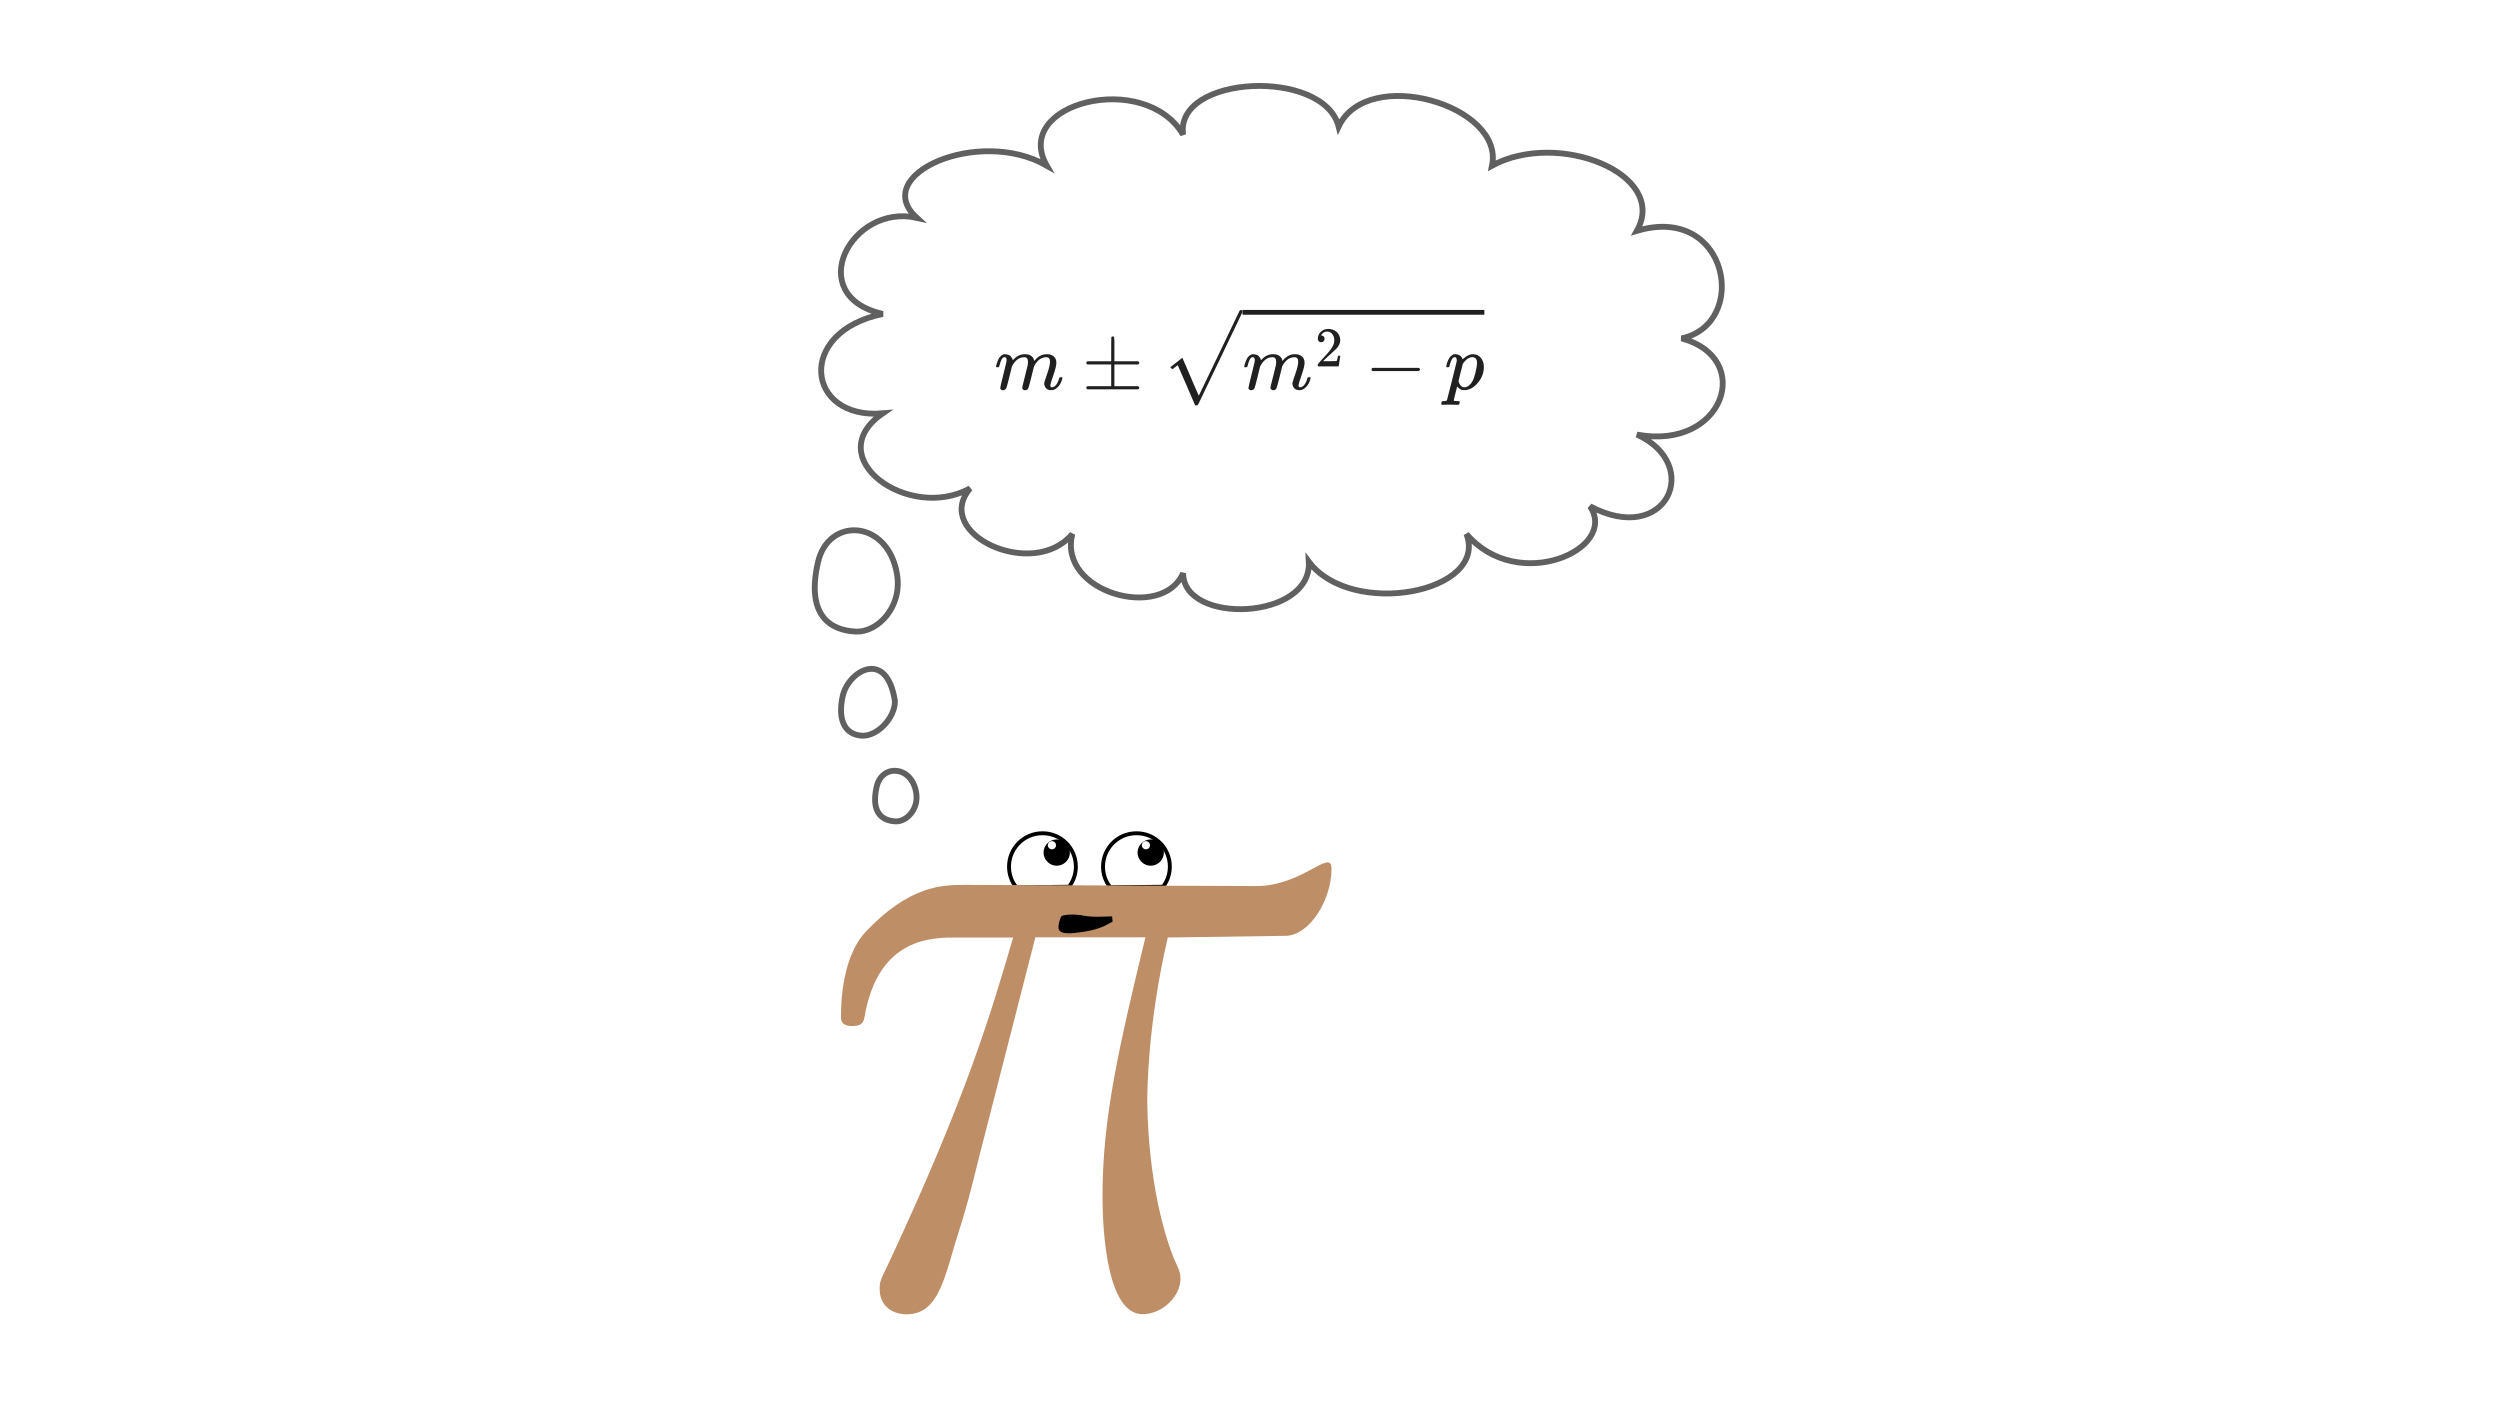 <svg width="640" height="360" viewBox="0 0 640 360" fill="none" xmlns="http://www.w3.org/2000/svg">
<rect x="0" y="0" width="640" height="360" fill="#808080" stroke="none"/>
<g clip-path="url(#clip0_1505_4826)">
<path d="M640 0H0V360H640V0Z" fill="white"/>
<path d="M273.583 227.009L273.692 227.008L273.757 226.921C274.791 225.527 275.419 223.732 275.419 221.847C275.419 217.133 271.603 213.271 266.843 213.315C262.129 213.316 258.312 217.133 258.312 221.847C258.312 223.773 258.939 225.662 260.114 227.062L260.18 227.141L260.283 227.14L273.583 227.009Z" fill="white" stroke="black"/>
<path d="M297.646 227.009L297.754 227.008L297.82 226.921C298.853 225.527 299.481 223.732 299.481 221.847C299.481 217.133 295.666 213.271 290.905 213.315C286.191 213.316 282.375 217.133 282.375 221.847C282.375 223.773 283.002 225.662 284.176 227.062L284.243 227.141L284.346 227.14L297.646 227.009Z" fill="white" stroke="black"/>
<path d="M269.25 215.328C268.681 215.372 268.244 215.809 268.244 216.378C268.244 216.947 268.725 217.428 269.294 217.428C269.862 217.428 270.344 216.947 270.344 216.378C270.344 215.809 269.862 215.328 269.294 215.328H269.25L270.519 214.89C272.4 214.89 273.887 216.422 273.887 218.259C273.887 220.097 272.356 221.628 270.519 221.628C268.681 221.628 267.15 220.097 267.15 218.259C267.15 216.422 268.681 214.89 270.519 214.89" fill="black"/>
<path d="M293.313 215.328C292.744 215.372 292.306 215.809 292.306 216.378C292.306 216.947 292.788 217.428 293.356 217.428C293.925 217.428 294.406 216.947 294.406 216.378C294.406 215.809 293.925 215.328 293.356 215.328H293.313L294.581 214.89C296.463 214.89 297.95 216.422 297.95 218.259C297.95 220.097 296.419 221.628 294.581 221.628C292.744 221.628 291.213 220.097 291.213 218.259C291.213 216.422 292.744 214.89 294.581 214.89" fill="black"/>
<path d="M265.05 239.959H293.225C286.487 267.872 282.244 286.072 282.244 306.022C282.244 309.522 282.244 336.428 292.481 336.428C297.731 336.428 302.194 331.703 302.194 327.459C302.194 326.234 302.194 325.709 300.444 321.99C293.706 304.797 293.706 283.359 293.706 281.609C293.706 280.122 293.706 262.403 298.956 240.003L329.231 239.565C335.269 239.39 340.869 230.422 340.869 222.415C340.869 216.947 333.475 226.834 321.619 226.834L247.112 226.528C241.381 226.528 232.894 226.528 221.431 238.734C214.956 245.953 215.306 259.165 215.306 260.653C215.306 262.14 216.531 262.665 218.063 262.665C219.813 262.665 220.994 262.359 221.3 260.434C224.8 239.74 238.887 240.003 245.144 240.003H259.362C253.894 258.684 247.637 280.384 227.206 324.003C225.194 327.984 225.194 328.509 225.194 329.997C225.194 335.247 229.7 336.472 231.931 336.472C239.15 336.472 241.163 329.997 244.138 319.54C248.119 306.809 248.119 306.328 250.612 296.353L265.05 239.959Z" fill="#BE8F66"/>
<path d="M271.131 236.109C270.912 237.509 270.212 239.39 275.244 238.821C281.15 238.165 282.637 237.115 284.825 235.934L284.694 234.578C283.075 234.621 279.662 234.884 277.387 234.403C275.55 234.009 271.787 233.965 271.569 234.796" fill="black"/>
<path d="M381.959 42.406C398.865 33.227 427.225 44.493 419.045 59.096C442.605 52.086 447.95 82.878 430.498 86.633C449.259 91.64 441.405 115.423 419.045 111.25C436.06 118.927 426.68 140.039 407.046 129.609C414.463 140.624 388.503 152.139 375.414 136.702C381.086 151.722 345.964 158.398 335.056 143.795C335.929 158.815 302.878 160.067 302.878 146.715C297.643 159.065 270.701 151.722 274.519 136.702C264.484 148.718 238.523 136.702 248.34 125.019C232.633 133.698 209.618 117.092 225.98 105.826C206.346 107.495 203.619 84.965 225.98 80.375C205.473 75.702 217.799 52.003 234.706 55.758C222.489 44.743 250.522 32.393 267.974 42.406C258.812 26.385 293.062 17.79 302.878 34.479C300.697 19.125 338.874 17.372 342.691 32.393C350.108 16.705 385.231 26.969 381.959 42.406Z" fill="white" stroke="#606060" stroke-width="1.5"/>
<path d="M209.414 143.892C212.113 132.214 227.293 132.967 229.635 146.988C231.069 155.575 224.516 161.896 219.208 161.689C212.573 161.431 206.254 157.563 209.414 143.892Z" fill="white" stroke="#606060" stroke-width="1.5"/>
<path d="M224.434 201.38C225.784 195.54 233.374 195.917 234.544 202.927C235.262 207.221 231.985 210.381 229.331 210.278C226.014 210.149 222.854 208.215 224.434 201.38Z" fill="white" stroke="#606060" stroke-width="1.5"/>
<path d="M215.713 178.275C217.116 171.727 227.056 165.872 229.102 179.515C229.102 183.794 224.6 188.566 220.624 188.332C216.648 188.098 214.309 184.824 215.713 178.275Z" fill="white" stroke="#606060" stroke-width="1.5"/>
<rect x="250.552" y="74.128" width="133.442" height="33.659" fill="white"/>
<g clip-path="url(#clip1_1505_4826)">
<path d="M254.979 93.833C254.993 93.752 255.013 93.643 255.04 93.507C255.067 93.371 255.149 93.114 255.285 92.734C255.42 92.353 255.556 92.034 255.692 91.776C255.828 91.519 256.045 91.267 256.344 91.023C256.642 90.779 256.941 90.663 257.239 90.677C257.538 90.69 257.83 90.738 258.115 90.819C258.4 90.901 258.604 91.023 258.726 91.186C258.848 91.349 258.957 91.498 259.052 91.634C259.147 91.77 259.201 91.899 259.215 92.021L259.255 92.163C259.255 92.191 259.262 92.204 259.276 92.204L259.5 91.98C260.314 91.111 261.271 90.677 262.371 90.677C262.602 90.677 262.812 90.69 263.002 90.718C263.192 90.745 263.369 90.792 263.532 90.86C263.694 90.928 263.823 90.996 263.918 91.064C264.013 91.132 264.115 91.213 264.224 91.308C264.332 91.403 264.4 91.491 264.427 91.573C264.455 91.654 264.509 91.743 264.59 91.838C264.672 91.933 264.699 92.014 264.672 92.082C264.645 92.15 264.665 92.211 264.733 92.265C264.801 92.319 264.814 92.367 264.774 92.408L264.937 92.204C265.792 91.186 266.803 90.677 267.971 90.677C268.704 90.677 269.294 90.86 269.742 91.227C270.19 91.593 270.421 92.129 270.434 92.835C270.434 93.528 270.177 94.6 269.661 96.053C269.145 97.505 268.887 98.374 268.887 98.659C268.9 98.849 268.934 98.978 268.989 99.046C269.043 99.114 269.145 99.148 269.294 99.148C269.674 99.148 270.027 98.944 270.353 98.537C270.679 98.13 270.944 97.573 271.147 96.867C271.188 96.718 271.229 96.629 271.269 96.602C271.31 96.575 271.419 96.562 271.595 96.562C271.867 96.562 272.002 96.616 272.002 96.725C272.002 96.738 271.975 96.84 271.921 97.03C271.812 97.424 271.663 97.811 271.473 98.191C271.283 98.571 270.971 98.951 270.536 99.331C270.102 99.711 269.634 99.894 269.131 99.881C268.493 99.881 268.032 99.698 267.747 99.331C267.462 98.964 267.319 98.584 267.319 98.191C267.319 97.933 267.563 97.118 268.052 95.747C268.541 94.376 268.792 93.344 268.805 92.652C268.805 91.851 268.507 91.451 267.91 91.451H267.808C266.64 91.451 265.656 92.136 264.855 93.507L264.713 93.752L264.041 96.48C263.593 98.258 263.335 99.216 263.267 99.351C263.09 99.718 262.798 99.901 262.391 99.901C262.215 99.901 262.072 99.854 261.964 99.759C261.855 99.664 261.78 99.582 261.74 99.514C261.699 99.446 261.679 99.379 261.679 99.311C261.679 99.161 261.909 98.191 262.371 96.399L263.104 93.426C263.145 93.222 263.165 92.964 263.165 92.652C263.165 91.851 262.866 91.451 262.269 91.451H262.167C261 91.451 260.016 92.136 259.215 93.507L259.072 93.752L258.4 96.48C257.952 98.258 257.694 99.216 257.626 99.351C257.45 99.718 257.158 99.901 256.751 99.901C256.574 99.901 256.432 99.86 256.323 99.779C256.215 99.698 256.14 99.616 256.099 99.535C256.058 99.453 256.045 99.385 256.058 99.331C256.058 99.154 256.316 98.041 256.832 95.992C257.362 93.901 257.626 92.808 257.626 92.713C257.667 92.51 257.687 92.326 257.687 92.163C257.687 91.675 257.518 91.43 257.178 91.43C256.88 91.43 256.629 91.62 256.425 92C256.221 92.38 256.065 92.795 255.957 93.243C255.848 93.691 255.767 93.935 255.712 93.976C255.685 94.003 255.577 94.016 255.386 94.016H255.101C255.02 93.935 254.979 93.874 254.979 93.833Z" fill="#202020"/>
<path d="M278.095 93.161C278.095 93.161 278.095 93.073 278.095 92.897C278.095 92.72 278.19 92.584 278.38 92.489H284.468V89.455C284.468 87.433 284.482 86.394 284.509 86.34C284.577 86.19 284.692 86.116 284.855 86.116C285.045 86.116 285.161 86.197 285.201 86.36C285.242 86.523 285.269 86.917 285.283 87.541V89.496V92.489H291.351C291.555 92.598 291.656 92.734 291.656 92.897C291.656 93.073 291.555 93.209 291.351 93.304H285.283V98.863H291.351C291.555 98.971 291.656 99.107 291.656 99.27C291.656 99.433 291.555 99.569 291.351 99.677H278.38C278.19 99.582 278.095 99.447 278.095 99.27C278.095 99.094 278.19 98.958 278.38 98.863H284.468V93.304H278.38C278.19 93.209 278.095 93.073 278.095 92.897V93.161Z" fill="#202020"/>
<path d="M318.519 93.833C318.532 93.752 318.553 93.643 318.58 93.507C318.607 93.371 318.688 93.114 318.824 92.734C318.96 92.353 319.096 92.034 319.231 91.776C319.367 91.519 319.584 91.267 319.883 91.023C320.182 90.779 320.48 90.663 320.779 90.677C321.078 90.69 321.37 90.738 321.655 90.819C321.94 90.901 322.143 91.023 322.266 91.186C322.388 91.349 322.496 91.498 322.591 91.634C322.686 91.77 322.741 91.899 322.754 92.021L322.795 92.163C322.795 92.191 322.802 92.204 322.815 92.204L323.039 91.98C323.854 91.111 324.811 90.677 325.91 90.677C326.141 90.677 326.352 90.69 326.542 90.718C326.732 90.745 326.908 90.792 327.071 90.86C327.234 90.928 327.363 90.996 327.458 91.064C327.553 91.132 327.655 91.213 327.763 91.308C327.872 91.403 327.94 91.491 327.967 91.573C327.994 91.654 328.049 91.743 328.13 91.838C328.211 91.933 328.239 92.014 328.211 92.082C328.184 92.15 328.205 92.211 328.273 92.265C328.34 92.319 328.354 92.367 328.313 92.408L328.476 92.204C329.331 91.186 330.343 90.677 331.51 90.677C332.243 90.677 332.834 90.86 333.282 91.227C333.73 91.593 333.96 92.129 333.974 92.835C333.974 93.528 333.716 94.6 333.2 96.053C332.684 97.505 332.426 98.374 332.426 98.659C332.44 98.849 332.474 98.978 332.528 99.046C332.583 99.114 332.684 99.148 332.834 99.148C333.214 99.148 333.567 98.944 333.893 98.537C334.218 98.13 334.483 97.573 334.687 96.867C334.727 96.718 334.768 96.629 334.809 96.602C334.85 96.575 334.958 96.562 335.135 96.562C335.406 96.562 335.542 96.616 335.542 96.725C335.542 96.738 335.515 96.84 335.461 97.03C335.352 97.424 335.203 97.811 335.013 98.191C334.822 98.571 334.51 98.951 334.076 99.331C333.641 99.711 333.173 99.894 332.671 99.881C332.033 99.881 331.571 99.698 331.286 99.331C331.001 98.964 330.859 98.584 330.859 98.191C330.859 97.933 331.103 97.118 331.592 95.747C332.08 94.376 332.331 93.344 332.345 92.652C332.345 91.851 332.046 91.451 331.449 91.451H331.347C330.18 91.451 329.196 92.136 328.395 93.507L328.252 93.752L327.58 96.48C327.132 98.258 326.874 99.216 326.806 99.351C326.63 99.718 326.338 99.901 325.931 99.901C325.754 99.901 325.612 99.854 325.503 99.759C325.395 99.664 325.32 99.582 325.279 99.514C325.238 99.446 325.218 99.379 325.218 99.311C325.218 99.161 325.449 98.191 325.91 96.399L326.643 93.426C326.684 93.222 326.705 92.964 326.705 92.652C326.705 91.851 326.406 91.451 325.809 91.451H325.707C324.539 91.451 323.555 92.136 322.754 93.507L322.612 93.752L321.94 96.48C321.492 98.258 321.234 99.216 321.166 99.351C320.989 99.718 320.698 99.901 320.29 99.901C320.114 99.901 319.971 99.86 319.863 99.779C319.754 99.698 319.679 99.616 319.639 99.535C319.598 99.453 319.584 99.385 319.598 99.331C319.598 99.154 319.856 98.041 320.372 95.992C320.901 93.901 321.166 92.808 321.166 92.713C321.207 92.51 321.227 92.326 321.227 92.163C321.227 91.675 321.057 91.43 320.718 91.43C320.419 91.43 320.168 91.62 319.965 92C319.761 92.38 319.605 92.795 319.496 93.243C319.388 93.691 319.306 93.935 319.252 93.976C319.225 94.003 319.116 94.016 318.926 94.016H318.641C318.56 93.935 318.519 93.874 318.519 93.833Z" fill="#202020"/>
<path d="M338.211 87.616C337.952 87.616 337.745 87.53 337.592 87.357C337.438 87.184 337.361 86.973 337.361 86.724C337.361 86.042 337.616 85.452 338.124 84.953C338.633 84.454 339.266 84.204 340.025 84.204C340.898 84.204 341.627 84.473 342.213 85.01C342.798 85.548 343.096 86.244 343.106 87.098C343.106 87.511 343.01 87.904 342.818 88.278C342.626 88.653 342.395 88.979 342.127 89.257C341.858 89.536 341.474 89.891 340.975 90.323C340.629 90.62 340.149 91.062 339.535 91.647L338.686 92.453L339.78 92.468C341.287 92.468 342.088 92.444 342.184 92.396C342.251 92.377 342.367 91.95 342.53 91.115V91.071H343.106V91.115C343.096 91.143 343.034 91.58 342.918 92.425C342.803 93.269 342.731 93.711 342.702 93.749V93.792H337.361V93.519V93.346C337.361 93.279 337.39 93.207 337.448 93.13C337.505 93.053 337.649 92.885 337.88 92.626C338.158 92.319 338.398 92.05 338.599 91.82C338.686 91.724 338.849 91.546 339.089 91.287C339.329 91.028 339.492 90.851 339.578 90.755C339.665 90.659 339.804 90.5 339.996 90.279C340.188 90.059 340.322 89.896 340.399 89.79C340.476 89.684 340.586 89.54 340.73 89.358C340.874 89.176 340.975 89.022 341.032 88.897C341.09 88.773 341.162 88.633 341.248 88.48C341.335 88.326 341.397 88.173 341.436 88.019C341.474 87.866 341.508 87.722 341.536 87.587C341.565 87.453 341.579 87.295 341.579 87.112C341.579 86.508 341.416 85.985 341.09 85.543C340.764 85.102 340.298 84.881 339.694 84.881C339.377 84.881 339.099 84.963 338.859 85.126C338.619 85.289 338.451 85.447 338.355 85.601C338.259 85.754 338.211 85.845 338.211 85.874C338.211 85.884 338.235 85.889 338.283 85.889C338.455 85.889 338.633 85.956 338.815 86.09C338.998 86.225 339.089 86.445 339.089 86.752C339.089 86.992 339.012 87.194 338.859 87.357C338.705 87.52 338.489 87.607 338.211 87.616Z" fill="#202020"/>
<path d="M351.095 94.851C351.095 94.851 351.095 94.763 351.095 94.586C351.095 94.41 351.19 94.274 351.38 94.179H363.211C363.414 94.288 363.516 94.424 363.516 94.586C363.516 94.749 363.414 94.885 363.211 94.994H351.38C351.19 94.899 351.095 94.763 351.095 94.586V94.851Z" fill="#202020"/>
<path d="M370.22 93.833C370.233 93.792 370.247 93.738 370.26 93.67C370.274 93.602 370.308 93.453 370.362 93.222C370.416 92.991 370.484 92.781 370.566 92.591C370.647 92.401 370.749 92.177 370.871 91.919C370.993 91.661 371.129 91.457 371.278 91.308C371.428 91.159 371.604 91.009 371.808 90.86C372.011 90.711 372.235 90.65 372.48 90.677C373.498 90.677 374.15 91.111 374.435 91.98L374.638 91.797C375.48 91.05 376.281 90.677 377.041 90.677C377.923 90.677 378.616 90.996 379.118 91.634C379.62 92.272 379.871 93.046 379.871 93.955C379.871 95.421 379.356 96.772 378.324 98.007C377.292 99.243 376.125 99.867 374.821 99.881C374.523 99.881 374.258 99.84 374.027 99.758C373.878 99.691 373.722 99.589 373.559 99.453C373.396 99.317 373.267 99.202 373.172 99.107L373.03 98.944C373.016 98.958 372.867 99.548 372.582 100.716C372.297 101.883 372.154 102.474 372.154 102.487C372.154 102.569 372.208 102.616 372.317 102.63C372.425 102.643 372.677 102.664 373.07 102.691H373.579C373.661 102.786 373.702 102.847 373.702 102.874C373.702 102.901 373.681 103.023 373.64 103.241C373.6 103.403 373.559 103.505 373.518 103.546C373.478 103.587 373.389 103.614 373.254 103.627C373.226 103.627 373.152 103.627 373.03 103.627C372.907 103.627 372.677 103.621 372.337 103.607C371.998 103.594 371.577 103.587 371.075 103.587C370.124 103.587 369.52 103.6 369.262 103.627H369.1C369.005 103.532 368.957 103.458 368.957 103.403C368.984 103.037 369.072 102.799 369.222 102.691H369.629C370.091 102.677 370.355 102.596 370.423 102.446C370.464 102.365 370.878 100.743 371.665 97.58C372.453 94.417 372.867 92.74 372.907 92.55C372.921 92.482 372.928 92.387 372.928 92.265C372.928 91.709 372.758 91.43 372.419 91.43C372.12 91.43 371.869 91.62 371.665 92C371.462 92.38 371.306 92.794 371.197 93.243C371.088 93.691 371.007 93.935 370.953 93.976C370.925 94.003 370.817 94.016 370.627 94.016H370.342C370.26 93.935 370.22 93.874 370.22 93.833ZM373.376 97.6C373.674 98.632 374.177 99.148 374.883 99.148C375.29 99.148 375.683 98.992 376.064 98.679C376.444 98.367 376.756 97.973 377 97.498C377.245 97.037 377.489 96.304 377.733 95.299C377.978 94.295 378.107 93.548 378.12 93.059V92.937C378.12 91.933 377.706 91.43 376.878 91.43C376.729 91.43 376.579 91.451 376.43 91.491C376.281 91.532 376.131 91.593 375.982 91.675C375.833 91.756 375.697 91.844 375.575 91.939C375.453 92.034 375.337 92.136 375.229 92.245C375.12 92.353 375.018 92.455 374.923 92.55C374.828 92.645 374.754 92.74 374.699 92.835C374.645 92.93 374.591 92.998 374.536 93.039L374.475 93.12C374.475 93.134 374.455 93.229 374.414 93.405C374.373 93.582 374.299 93.88 374.19 94.301C374.082 94.722 373.987 95.075 373.905 95.36C373.552 96.799 373.376 97.546 373.376 97.6Z" fill="#202020"/>
<path d="M302.677 91.589C302.69 91.589 303.043 92.397 303.736 94.012C304.428 95.628 305.12 97.243 305.813 98.859C306.505 100.474 306.865 101.289 306.892 101.302L312.084 90.51C315.559 83.247 317.304 79.602 317.317 79.575C317.412 79.426 317.541 79.351 317.704 79.351C317.799 79.351 317.881 79.392 317.949 79.473C318.017 79.555 318.064 79.636 318.091 79.718V79.84L312.41 91.711C311.107 94.426 309.743 97.27 308.317 100.243C307.489 101.967 307.007 102.972 306.871 103.257C306.736 103.542 306.627 103.705 306.546 103.746C306.491 103.773 306.376 103.786 306.199 103.786L305.955 103.766L303.736 98.614C302.256 95.193 301.509 93.483 301.496 93.483L300.803 94.012C300.355 94.365 300.125 94.542 300.111 94.542L299.582 94.012L302.677 91.589Z" fill="#202020"/>
<path d="M379.994 80.573H318.091V79.351H379.994V80.573Z" fill="#202020"/>
</g>
</g>
<defs>
<clipPath id="clip0_1505_4826">
<rect width="640" height="360" fill="white"/>
</clipPath>
<clipPath id="clip1_1505_4826">
<rect width="125.442" height="25.659" fill="white" transform="translate(254.552 78.128)"/>
</clipPath>
</defs>
</svg>
